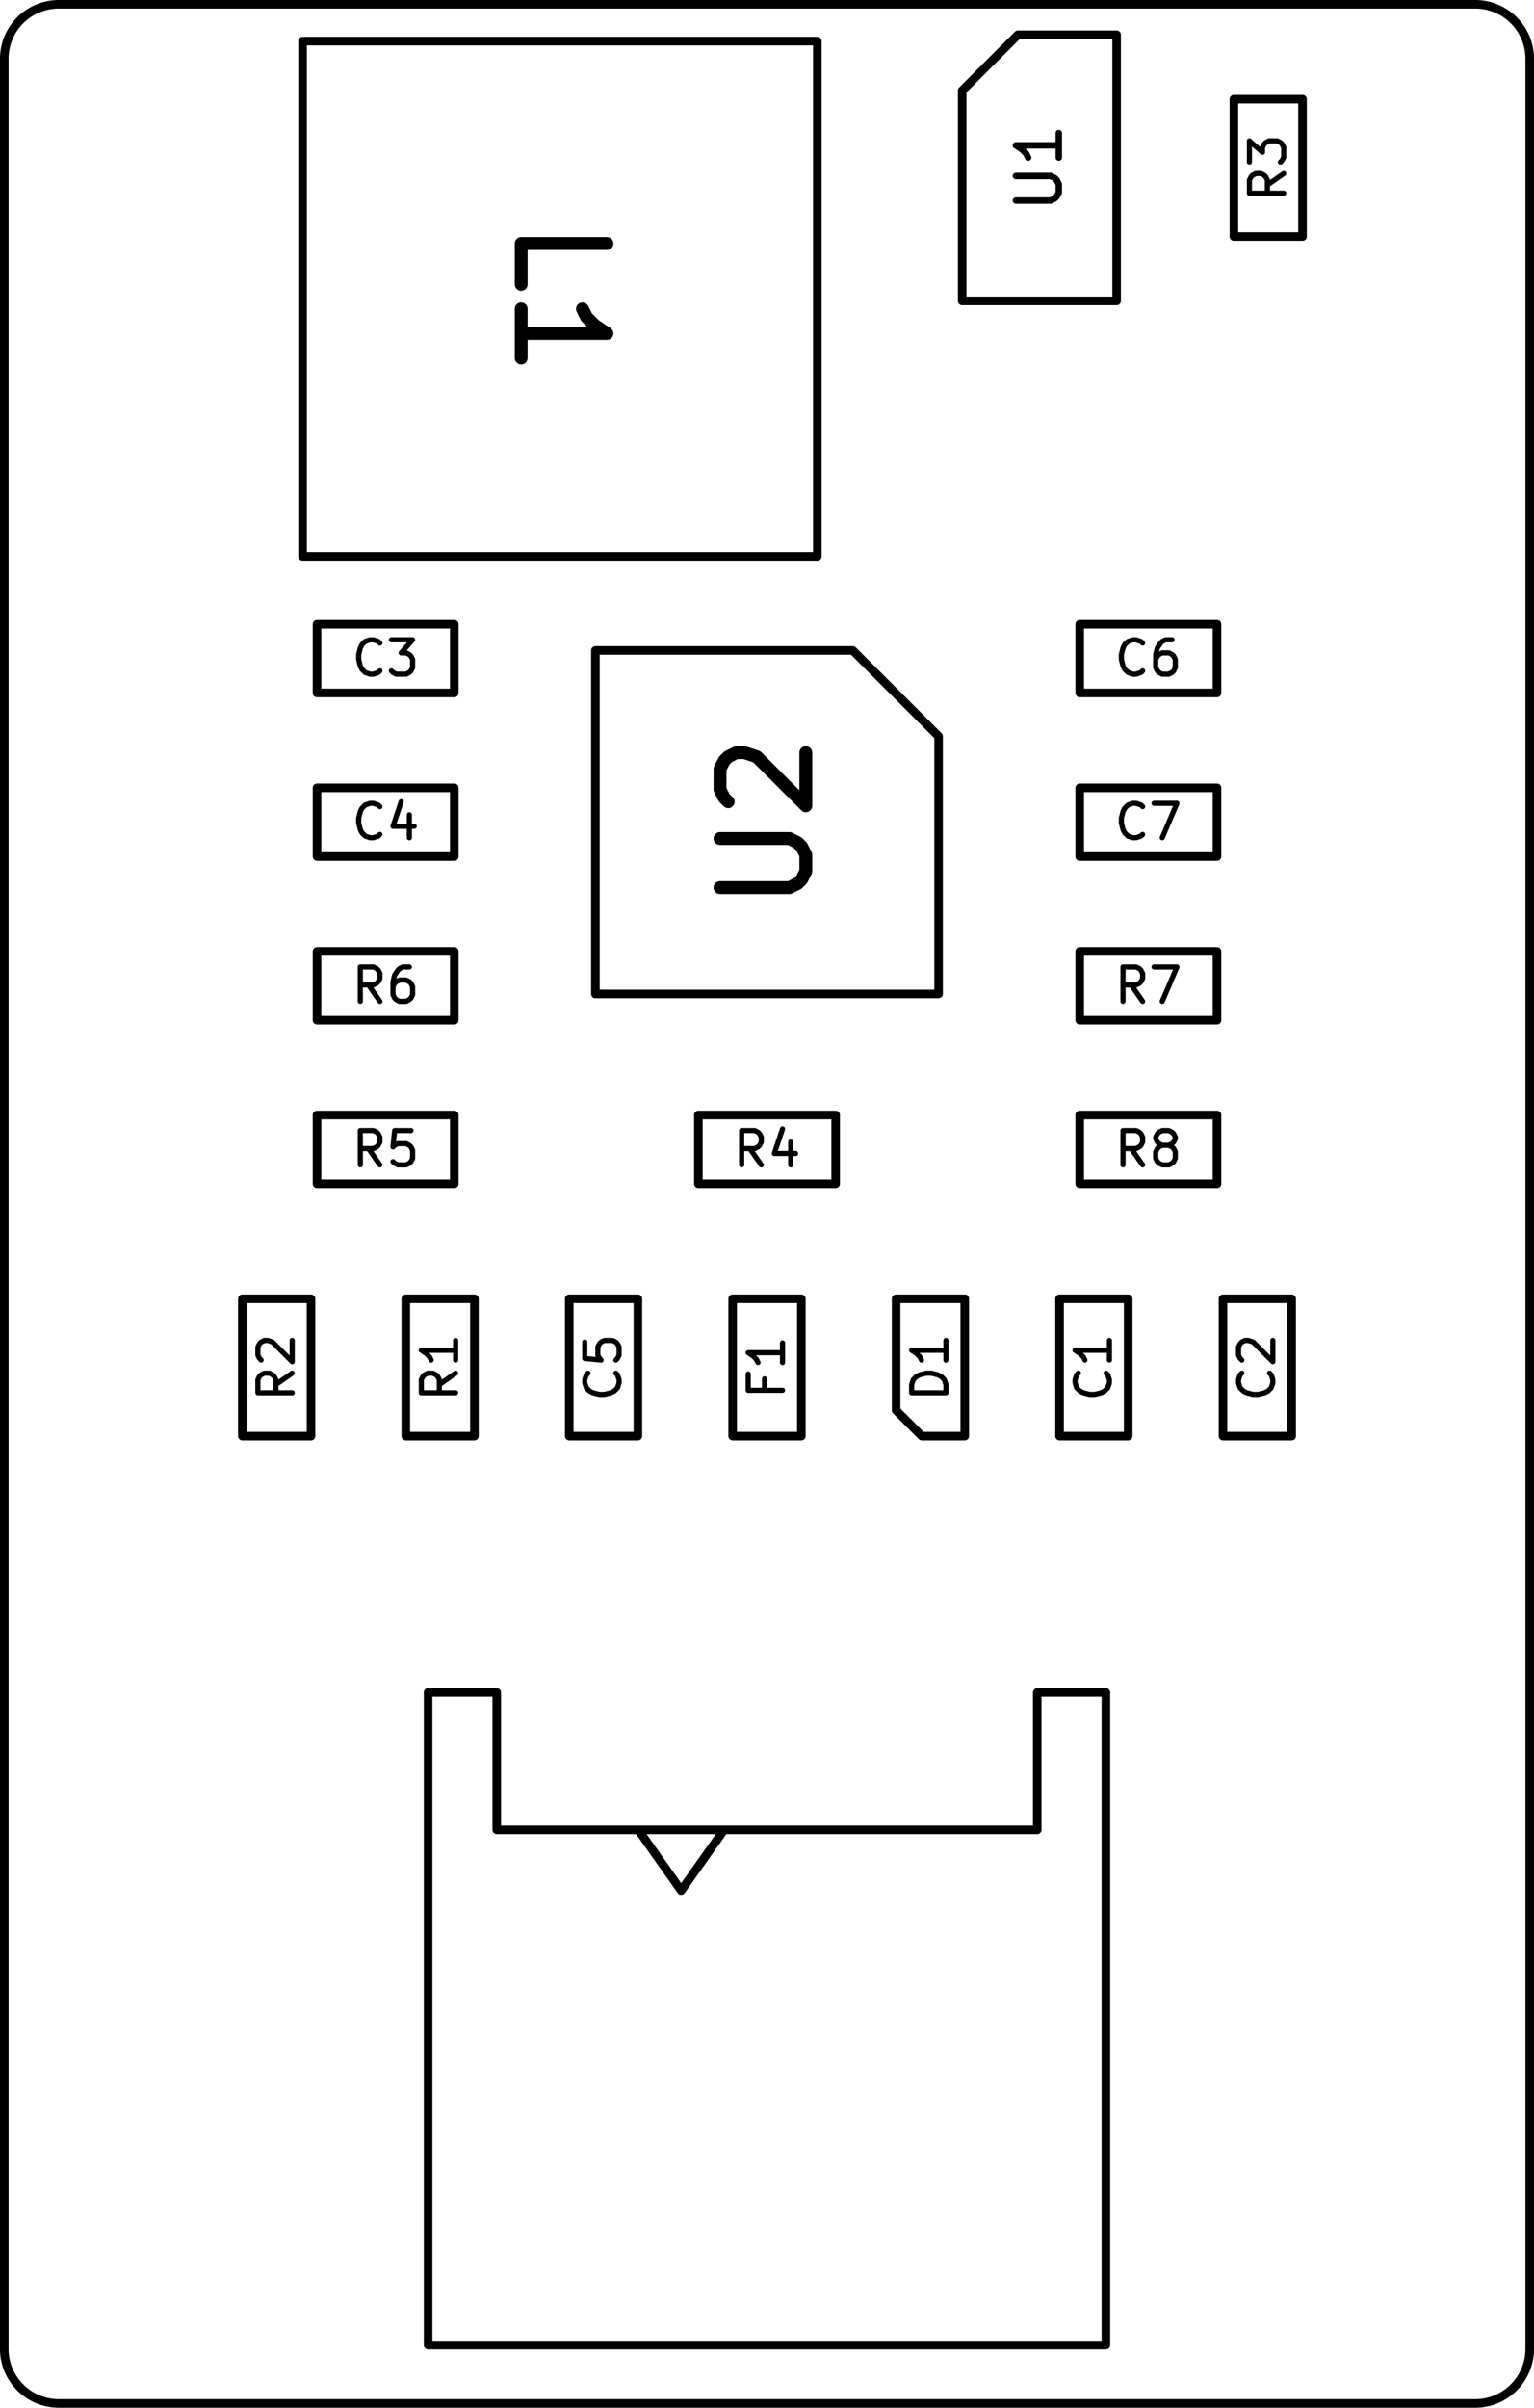 <svg version="1.1" xmlns="http://www.w3.org/2000/svg" xmlns:xlink="http://www.w3.org/1999/xlink" stroke-linecap="round" stroke-linejoin="round" stroke-width="0" fill-rule="evenodd" width="17.88mm" height="28.04mm" viewBox="-1320 -1320 17880 28040"><g transform="translate(0,25400) scale(1,-1)" fill="currentColor" stroke="currentColor"><path d="M -1270 -635 -1270 26035 M 16510 26035 16510 -635 A 635 635 0 0 0 15875 -1270 M -635 -1270 A 635 635 0 0 0 -1270 -635 M -1270 26035 A 635 635 0 0 0 -635 26670 M 15875 26670 A 635 635 0 0 0 16510 26035 M 15875 26670 -635 26670 M -635 -1270 15875 -1270" fill="none" stroke-width="100"/><path d="M 2207 26241 8207 26241 M 2207 26241 2207 20241 8207 20241 8207 26241 M 3975 19450 3975 18650 2375 18650 2375 19450 3975 19450 M 11265 18650 11265 19450 12865 19450 12865 18650 11265 18650 M 11265 16745 11265 17545 12865 17545 12865 16745 11265 16745 M 5315 11595 6115 11595 6115 9995 5315 9995 5315 11595 M 3975 17545 3975 16745 2375 16745 2375 17545 3975 17545 M 11265 12935 11265 13735 12865 13735 12865 12935 11265 12935 M 12865 15640 12865 14840 11265 14840 11265 15640 12865 15640 M 2375 14840 2375 15640 3975 15640 3975 14840 2375 14840 M 3975 13735 3975 12935 2375 12935 2375 13735 3975 13735 M 8420 13735 8420 12935 6820 12935 6820 13735 8420 13735 M 13862 23965 13062 23965 13062 25565 13862 25565 13862 23965 M 9620 18145 9620 15145 5620 15145 5620 19145 8620 19145 9620 18145 M 9895 25665 10545 26315 M 11695 26315 10545 26315 M 9895 25665 9895 23215 M 11695 23215 9895 23215 M 11695 26315 11695 23215 M 3670 7010 4470 7010 4470 5410 10770 5410 10770 7010 11570 7010 M 3670 -590 11570 -590 M 3670 7010 3670 -590 M 11570 7010 11570 -590 M 6120 5410 6620 4702.89 7120 5410 M 2305 9995 1505 9995 1505 11595 2305 11595 2305 9995 M 3410 11595 4210 11595 4210 9995 3410 9995 3410 11595 M 11830 9995 11030 9995 11030 11595 11830 11595 11830 9995 M 8020 9995 7220 9995 7220 11595 8020 11595 8020 9995 M 9125 11595 9125 10295 9425 9995 9925 9995 9925 11595 9125 11595 M 12935 11595 13735 11595 13735 9995 12935 9995 12935 11595" fill="none" stroke-width="100"/><path d="M 4754.62 23407.67 4754.62 23883.86 5754.62 23883.86 M 4754.62 22550.52 4754.62 23121.95 M 4754.62 22836.24 5754.62 22836.24 5611.76 22931.48 5516.52 23026.72 5468.9 23121.95" fill="none" stroke-width="150"/><path d="M 3108.33 18907.14 3089.29 18888.1 3032.14 18869.05 2994.05 18869.05 2936.9 18888.1 2898.81 18926.19 2879.76 18964.29 2860.71 19040.48 2860.71 19097.62 2879.76 19173.81 2898.81 19211.9 2936.9 19250 2994.05 19269.05 3032.14 19269.05 3089.29 19250 3108.33 19230.95 M 3241.67 19269.05 3489.29 19269.05 3355.95 19116.67 3413.1 19116.67 3451.19 19097.62 3470.24 19078.57 3489.29 19040.48 3489.29 18945.24 3470.24 18907.14 3451.19 18888.1 3413.1 18869.05 3298.81 18869.05 3260.71 18888.1 3241.67 18907.14 M 11998.33 18907.14 11979.29 18888.1 11922.14 18869.05 11884.05 18869.05 11826.9 18888.1 11788.81 18926.19 11769.76 18964.29 11750.71 19040.48 11750.71 19097.62 11769.76 19173.81 11788.81 19211.9 11826.9 19250 11884.05 19269.05 11922.14 19269.05 11979.29 19250 11998.33 19230.95 M 12341.19 19269.05 12265 19269.05 12226.9 19250 12207.86 19230.95 12169.76 19173.81 12150.71 19097.62 12150.71 18945.24 12169.76 18907.14 12188.81 18888.1 12226.9 18869.05 12303.1 18869.05 12341.19 18888.1 12360.24 18907.14 12379.29 18945.24 12379.29 19040.48 12360.24 19078.57 12341.19 19097.62 12303.1 19116.67 12226.9 19116.67 12188.81 19097.62 12169.76 19078.57 12150.71 19040.48 M 11998.33 17002.14 11979.29 16983.1 11922.14 16964.05 11884.05 16964.05 11826.9 16983.1 11788.81 17021.19 11769.76 17059.29 11750.71 17135.48 11750.71 17192.62 11769.76 17268.81 11788.81 17306.9 11826.9 17345 11884.05 17364.05 11922.14 17364.05 11979.29 17345 11998.33 17325.95 M 12131.67 17364.05 12398.33 17364.05 12226.9 16964.05 M 5857.86 10728.33 5876.9 10709.29 5895.95 10652.14 5895.95 10614.05 5876.9 10556.91 5838.81 10518.81 5800.71 10499.76 5724.52 10480.71 5667.38 10480.71 5591.19 10499.76 5553.1 10518.81 5515 10556.91 5495.95 10614.05 5495.95 10652.14 5515 10709.29 5534.05 10728.33 M 5495.95 11090.24 5495.95 10899.76 5686.43 10880.72 5667.38 10899.76 5648.33 10937.86 5648.33 11033.1 5667.38 11071.19 5686.43 11090.24 5724.52 11109.29 5819.76 11109.29 5857.86 11090.24 5876.9 11071.19 5895.95 11033.1 5895.95 10937.86 5876.9 10899.76 5857.86 10880.72 M 3108.33 17002.14 3089.29 16983.1 3032.14 16964.05 2994.05 16964.05 2936.9 16983.1 2898.81 17021.19 2879.76 17059.29 2860.71 17135.48 2860.71 17192.62 2879.76 17268.81 2898.81 17306.9 2936.9 17345 2994.05 17364.05 3032.14 17364.05 3089.29 17345 3108.33 17325.95 M 3451.19 17230.71 3451.19 16964.05 M 3355.95 17383.1 3260.71 17097.38 3508.33 17097.38 M 11998.33 13154.05 11865 13344.52 M 11769.76 13154.05 11769.76 13554.05 11922.14 13554.05 11960.24 13535 11979.29 13515.95 11998.33 13477.86 11998.33 13420.72 11979.29 13382.62 11960.24 13363.57 11922.14 13344.52 11769.76 13344.52 M 12226.9 13382.62 12188.81 13401.67 12169.76 13420.72 12150.71 13458.81 12150.71 13477.86 12169.76 13515.95 12188.81 13535 12226.9 13554.05 12303.1 13554.05 12341.19 13535 12360.24 13515.95 12379.29 13477.86 12379.29 13458.81 12360.24 13420.72 12341.19 13401.67 12303.1 13382.62 12226.9 13382.62 12188.81 13363.57 12169.76 13344.52 12150.71 13306.43 12150.71 13230.24 12169.76 13192.14 12188.81 13173.1 12226.9 13154.05 12303.1 13154.05 12341.19 13173.1 12360.24 13192.14 12379.29 13230.24 12379.29 13306.43 12360.24 13344.52 12341.19 13363.57 12303.1 13382.62 M 11998.33 15059.05 11865 15249.52 M 11769.76 15059.05 11769.76 15459.05 11922.14 15459.05 11960.24 15440 11979.29 15420.95 11998.33 15382.86 11998.33 15325.71 11979.29 15287.62 11960.24 15268.57 11922.14 15249.52 11769.76 15249.52 M 12131.67 15459.05 12398.33 15459.05 12226.9 15059.05 M 3108.33 15059.05 2975 15249.52 M 2879.76 15059.05 2879.76 15459.05 3032.14 15459.05 3070.24 15440 3089.29 15420.95 3108.33 15382.86 3108.33 15325.71 3089.29 15287.62 3070.24 15268.57 3032.14 15249.52 2879.76 15249.52 M 3451.19 15459.05 3375 15459.05 3336.9 15440 3317.86 15420.95 3279.76 15363.81 3260.71 15287.62 3260.71 15135.24 3279.76 15097.14 3298.81 15078.1 3336.9 15059.05 3413.1 15059.05 3451.19 15078.1 3470.24 15097.14 3489.29 15135.24 3489.29 15230.48 3470.24 15268.57 3451.19 15287.62 3413.1 15306.67 3336.9 15306.67 3298.81 15287.62 3279.76 15268.57 3260.71 15230.48 M 3108.33 13154.05 2975 13344.52 M 2879.76 13154.05 2879.76 13554.05 3032.14 13554.05 3070.24 13535 3089.29 13515.95 3108.33 13477.86 3108.33 13420.72 3089.29 13382.62 3070.24 13363.57 3032.14 13344.52 2879.76 13344.52 M 3470.24 13554.05 3279.76 13554.05 3260.71 13363.57 3279.76 13382.62 3317.86 13401.67 3413.1 13401.67 3451.19 13382.62 3470.24 13363.57 3489.29 13325.48 3489.29 13230.24 3470.24 13192.14 3451.19 13173.1 3413.1 13154.05 3317.86 13154.05 3279.76 13173.1 3260.71 13192.14 M 7553.33 13154.05 7420 13344.52 M 7324.76 13154.05 7324.76 13554.05 7477.14 13554.05 7515.24 13535 7534.28 13515.95 7553.33 13477.86 7553.33 13420.72 7534.28 13382.62 7515.24 13363.57 7477.14 13344.52 7324.76 13344.52 M 7896.19 13420.72 7896.19 13154.05 M 7800.95 13573.1 7705.71 13287.38 7953.33 13287.38 M 13642.95 24698.33 13452.48 24565 M 13642.95 24469.76 13242.95 24469.76 13242.95 24622.14 13262 24660.24 13281.05 24679.29 13319.14 24698.33 13376.29 24698.33 13414.38 24679.29 13433.43 24660.24 13452.48 24622.14 13452.48 24469.76 M 13242.95 24831.67 13242.95 25079.29 13395.33 24945.95 13395.33 25003.1 13414.38 25041.19 13433.43 25060.24 13471.52 25079.29 13566.76 25079.29 13604.86 25060.24 13623.9 25041.19 13642.95 25003.1 13642.95 24888.81 13623.9 24850.72 13604.86 24831.67" fill="none" stroke-width="60"/><path d="M 7072.38 16383.1 7881.9 16383.1 7977.14 16430.71 8024.76 16478.33 8072.38 16573.57 8072.38 16764.05 8024.76 16859.29 7977.14 16906.9 7881.9 16954.52 7072.38 16954.52 M 7167.62 17383.1 7120 17430.71 7072.38 17525.95 7072.38 17764.05 7120 17859.29 7167.62 17906.9 7262.86 17954.52 7358.09 17954.52 7500.95 17906.9 8072.38 17335.48 8072.38 17954.52" fill="none" stroke-width="150"/><path d="M 10521.19 24384.05 10925.95 24384.05 10973.57 24407.86 10997.38 24431.67 11021.19 24479.29 11021.19 24574.52 10997.38 24622.14 10973.57 24645.95 10925.95 24669.76 10521.19 24669.76 M 11021.19 25169.76 11021.19 24884.05 M 11021.19 25026.91 10521.19 25026.91 10592.62 24979.29 10640.24 24931.67 10664.05 24884.05" fill="none" stroke-width="75"/><path d="M 2085.95 10728.33 1895.48 10595 M 2085.95 10499.76 1685.95 10499.76 1685.95 10652.14 1705 10690.24 1724.05 10709.29 1762.14 10728.33 1819.28 10728.33 1857.38 10709.29 1876.43 10690.24 1895.48 10652.14 1895.48 10499.76 M 1724.05 10880.72 1705 10899.76 1685.95 10937.86 1685.95 11033.1 1705 11071.19 1724.05 11090.24 1762.14 11109.29 1800.24 11109.29 1857.38 11090.24 2085.95 10861.67 2085.95 11109.29 M 3990.95 10728.33 3800.48 10595 M 3990.95 10499.76 3590.95 10499.76 3590.95 10652.14 3610 10690.24 3629.05 10709.29 3667.14 10728.33 3724.28 10728.33 3762.38 10709.29 3781.43 10690.24 3800.48 10652.14 3800.48 10499.76 M 3990.95 11109.29 3990.95 10880.72 M 3990.95 10995 3590.95 10995 3648.09 10956.91 3686.19 10918.81 3705.24 10880.72 M 11572.86 10728.33 11591.9 10709.29 11610.95 10652.14 11610.95 10614.05 11591.9 10556.91 11553.81 10518.81 11515.71 10499.76 11439.52 10480.71 11382.38 10480.71 11306.19 10499.76 11268.1 10518.81 11230 10556.91 11210.95 10614.05 11210.95 10652.14 11230 10709.29 11249.05 10728.33 M 11610.95 11109.29 11610.95 10880.72 M 11610.95 10995 11210.95 10995 11268.1 10956.91 11306.19 10918.81 11325.24 10880.72 M 7591.43 10661.67 7591.43 10528.33 M 7800.95 10528.33 7400.95 10528.33 7400.95 10718.81 M 7800.95 11080.72 7800.95 10852.14 M 7800.95 10966.43 7400.95 10966.43 7458.09 10928.33 7496.19 10890.24 7515.24 10852.14 M 9705.95 10499.76 9305.95 10499.76 9305.95 10595 9325 10652.14 9363.09 10690.24 9401.19 10709.29 9477.38 10728.33 9534.52 10728.33 9610.71 10709.29 9648.81 10690.24 9686.9 10652.14 9705.95 10595 9705.95 10499.76 M 9705.95 11109.29 9705.95 10880.72 M 9705.95 10995 9305.95 10995 9363.09 10956.91 9401.19 10918.81 9420.24 10880.72 M 13477.86 10728.33 13496.9 10709.29 13515.95 10652.14 13515.95 10614.05 13496.9 10556.91 13458.81 10518.81 13420.71 10499.76 13344.52 10480.71 13287.38 10480.71 13211.19 10499.76 13173.1 10518.81 13135 10556.91 13115.95 10614.05 13115.95 10652.14 13135 10709.29 13154.05 10728.33 M 13154.05 10880.72 13135 10899.76 13115.95 10937.86 13115.95 11033.1 13135 11071.19 13154.05 11090.24 13192.14 11109.29 13230.24 11109.29 13287.38 11090.24 13515.95 10861.67 13515.95 11109.29" fill="none" stroke-width="60"/></g></svg>